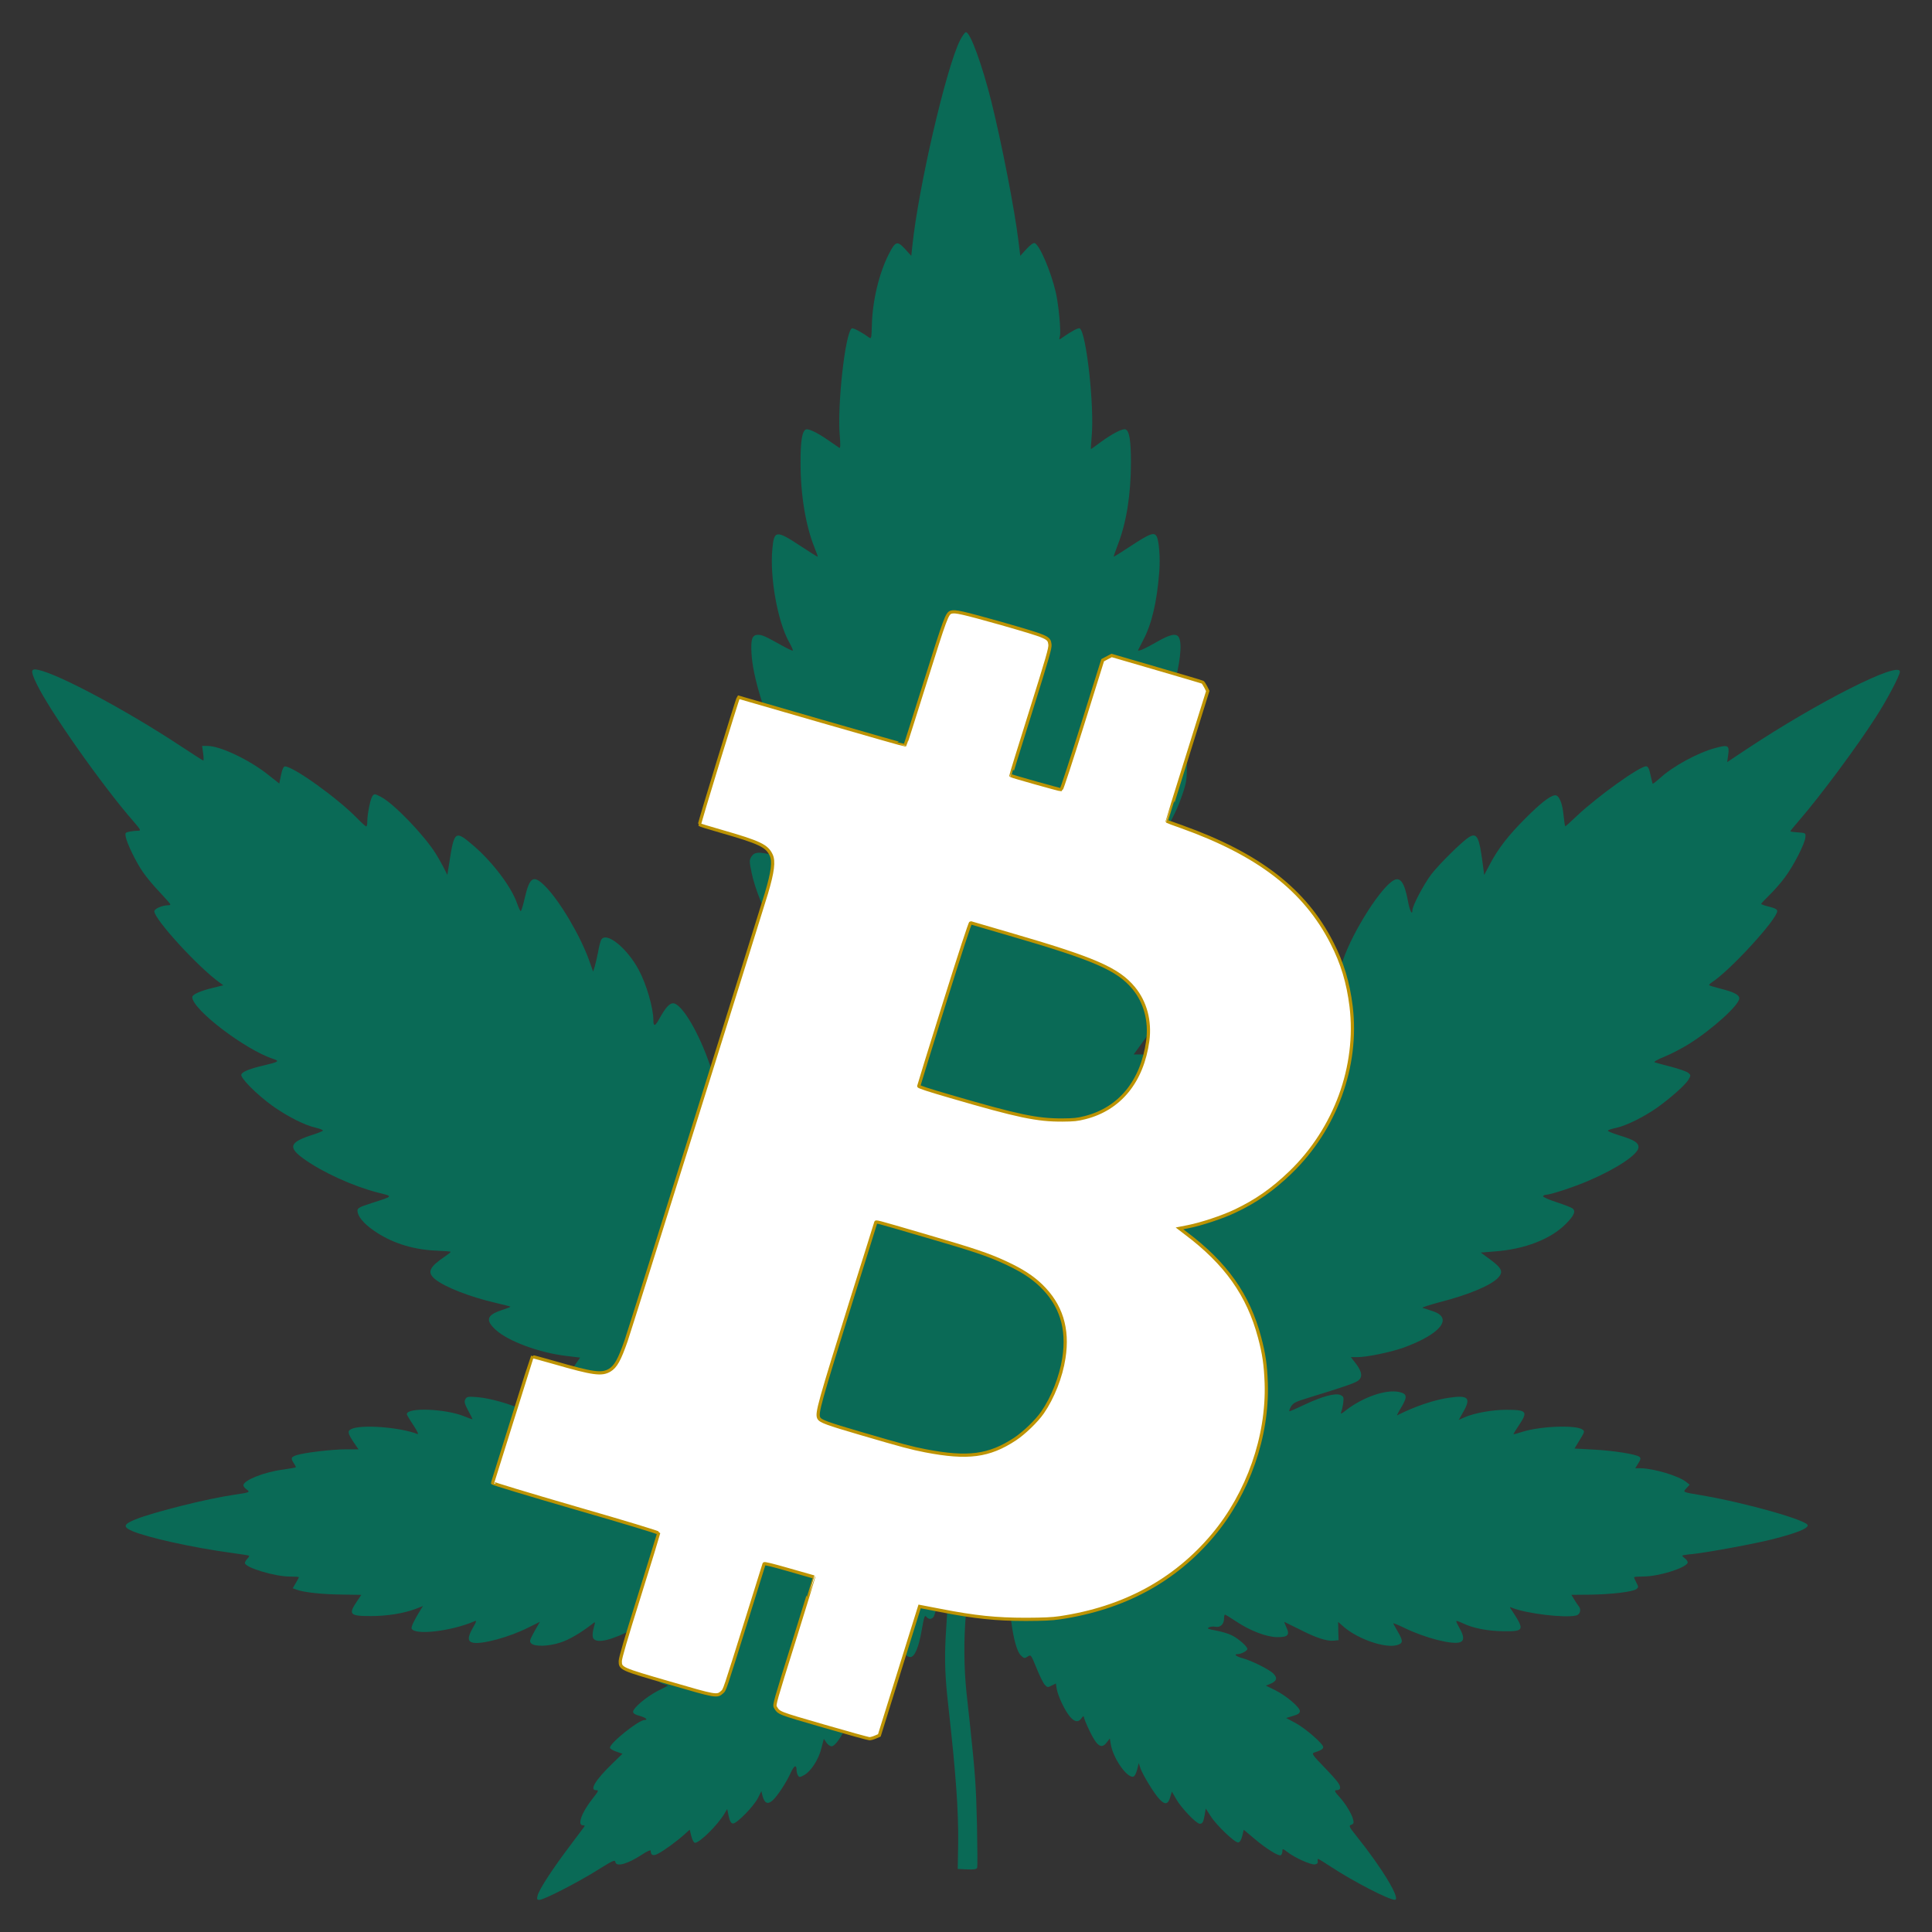<?xml version="1.0" encoding="utf-8"?>
<!-- Generator: Adobe Illustrator 23.0.0, SVG Export Plug-In . SVG Version: 6.00 Build 0)  -->
<svg version="1.1" id="Layer_1" xmlns="http://www.w3.org/2000/svg" xmlns:xlink="http://www.w3.org/1999/xlink" x="0px" y="0px"
	 viewBox="0 0 60 60" style="enable-background:new 0 0 60 60;" xml:space="preserve">
<rect x="0" y="0" width="60" height="60" fill="#333333" stroke="none"/>
<style type="text/css">
	.st0{fill:#0A6A56;}
	.st1{fill:#FFFFFF;stroke:#BD9302;stroke-miterlimit:10;}
</style>
<g transform="translate(0,1277) scale(0.1,-0.1)">
	<path class="st0" d="M298.11,12757.4c-4.3-8.63-12.88-45.56-14.78-63.81l-0.32-3.04l-1.95,2.13c-2.41,2.63-2.99,2.45-5.12-1.77
		c-2.95-5.86-4.99-14.35-5.17-21.76c-0.14-4.41-0.14-4.5-1.04-3.86c-2.41,1.73-4.8,2.95-5.21,2.72c-2.04-1.27-4.58-24.21-3.71-33.47
		c0.22-2.68,0.18-3.82-0.14-3.63c-0.22,0.14-1.67,1.14-3.17,2.18c-3.62,2.54-6.39,3.86-7.21,3.54c-1.18-0.46-1.72-3.63-1.67-10.63
		c0-9.72,1.59-19.21,4.3-25.98c0.64-1.54,1.09-2.86,1.04-2.91c-0.05-0.09-2.45,1.41-5.26,3.27c-7.66,5.04-8.29,5-8.83-0.77
		c-0.86-8.77,1.59-22.53,5.17-28.98c0.77-1.36,1.27-2.54,1.18-2.68c-0.14-0.09-1.63,0.59-3.31,1.54c-5.39,3-6.21,3.36-7.48,3.36
		c-1.86,0-2.31-1.32-2.04-5.86c0.41-7.13,3.99-18.8,8.48-27.84c1.45-2.95,2.45-5.36,2.17-5.36c-0.27,0-2.13,1-4.17,2.23
		c-6.49,3.86-6.57,3.91-7.7,2.82c-0.86-0.91-0.95-1.45-0.91-6.31c0-4.54,0.22-5.86,1.27-9.17c2.13-6.45,5.48-12.22,9.88-17.03
		c2.09-2.27,2.17-2.5,1.23-2.5c-0.59,0-2.31,0.32-3.81,0.68c-4.17,1-5.53,0.91-6.44-0.5c-0.72-1.13-0.72-1.41,0.05-5.13
		c1-4.91,3.99-12.31,7.79-19.3c1.63-2.95,2.85-5.45,2.76-5.54c-0.05-0.09-1.31,0.59-2.76,1.45c-3.54,2.09-4.89,2.36-6.12,1.13
		c-1.9-1.91-0.95-8.72,2.41-17.03c1.9-4.77,4.44-9.22,7.84-13.76l2.41-3.32h-2.26c-2.58,0-5.31-0.95-5.71-2.04
		c-0.54-1.36,0.81-4.95,5.71-15.44c2.72-5.81,5.07-11.13,5.26-11.81c0.5-2-0.77-1.23-2.13,1.32c-0.64,1.18-1.59,2.59-2.13,3.09
		c-0.81,0.86-1.09,0.91-2.26,0.41c-0.72-0.32-1.9-1.18-2.63-1.91c-1.54-1.59-1.99-1.63-1.99-0.27c0,1.82-1.72,7.9-3.35,11.99
		c-2.99,7.31-7.84,13.76-10.38,13.76c-1.54,0-2.41-1.23-3.04-4.31c-0.64-3.09-0.45-3.36-2.99,3.63
		c-3.44,9.49-8.38,17.49-10.84,17.49c-1.18,0-2.45-1.5-4.3-4.86c-1.31-2.36-1.82-2.45-1.82-0.41c0,3.77-2.13,11.13-4.53,15.62
		c-3.67,6.9-10.25,12.13-11.7,9.31c-0.22-0.45-0.68-2.13-0.95-3.77c-0.32-1.63-0.77-3.63-1.04-4.5l-0.5-1.54l-1.27,3.59
		c-2.81,7.72-9.02,18.21-13.5,22.8c-3.71,3.77-4.89,3.13-6.44-3.45c-0.5-2.32-1.09-4.18-1.27-4.18c-0.14,0-0.68,1.09-1.13,2.41
		c-1.72,5.04-7.48,12.67-13.28,17.71c-6.03,5.18-6.21,5.09-7.84-5.5l-0.54-3.36l-1.23,2.45c-0.68,1.32-1.77,3.22-2.41,4.22
		c-3.71,5.86-12.96,15.44-16.91,17.53c-1.99,1.04-2.13,1.04-2.72,0.27c-0.64-0.91-1.59-5.59-1.59-7.95c0-0.82-0.14-1.45-0.32-1.45
		c-0.22,0-1.5,1.14-2.85,2.54c-6.03,6.22-19.81,16.08-22.39,16.08c-0.45,0-0.86-0.86-1.23-2.68l-0.54-2.63l-3.58,2.82
		c-5.85,4.63-14.82,8.86-18.76,8.86h-1.63l0.32-2.27c0.18-1.23,0.18-2.27,0.05-2.27s-3.44,2.13-7.38,4.72
		c-16.4,10.81-37.21,21.94-43.69,23.39c-2.54,0.59-2.68-0.14-0.72-4.22c3.9-8.22,20.31-31.57,30.14-42.83
		c2.31-2.68,2.4-2.86,1.31-2.86c-0.59,0-1.77-0.14-2.54-0.27c-1.36-0.27-1.45-0.41-1.18-1.73c0.45-2.13,3.08-7.58,5.26-10.76
		c1.04-1.54,3.4-4.41,5.26-6.31c1.82-1.95,3.31-3.63,3.31-3.82c0-0.14-0.32-0.27-0.72-0.27c-1.82,0-4.26-1.09-4.26-1.86
		c0-2.45,13.47-17.21,20.13-22.03l1.31-0.95l-3.13-0.77c-4.13-1-6.52-2.09-6.52-2.91c0-3.82,16.45-16.35,25.11-19.17
		c2.13-0.68,1.77-0.95-2.9-2.04c-4.44-1.04-6.66-1.95-6.98-2.82c-0.41-1,4.89-6.31,9.66-9.72c4.58-3.27,10.01-6.04,13.47-6.81
		c1.31-0.32,2.31-0.68,2.22-0.91c-0.14-0.18-1.9-0.91-3.99-1.54c-6.39-2.13-6.84-3.72-1.95-7.22c5.9-4.22,15.27-8.49,23.07-10.49
		c4.76-1.18,4.85-1.04-1.95-3.22c-4.4-1.41-4.72-1.63-4.35-3.09c0.45-1.77,2.72-4.09,6.03-6.18c5.39-3.45,11.73-5.31,18.86-5.54
		c2.17-0.09,3.94-0.23,3.94-0.36c0-0.14-0.77-0.73-1.67-1.36c-4.94-3.32-5.71-4.95-3.27-7.04c2.99-2.5,10.87-5.59,19.13-7.49
		c2.41-0.54,4.4-1.09,4.4-1.14c0-0.09-1.31-0.59-2.95-1.14c-4.44-1.5-4.89-3.09-1.59-6.09c3.86-3.5,13.42-7.04,21.71-8.04l4.44-0.54
		l-1.54-2.23c-3.08-4.63-3.13-4.59,14.82-10.08c4.49-1.41,5.31-1.77,5.75-2.82c0.32-0.68,0.5-1.32,0.41-1.41
		c-0.09-0.14-1.36,0.41-2.81,1.13c-3.99,2-9.25,3.77-11.43,3.86c-2.17,0.09-2.99-0.64-2.58-2.36c0.14-0.59,0.41-1.68,0.54-2.45
		l0.27-1.41l-1.99,1.63c-4.58,3.77-12.46,6.36-16.27,5.36c-0.95-0.27-1.9-0.68-2.04-0.95c-0.18-0.23,0.41-1.68,1.31-3.18
		c0.91-1.5,1.63-2.82,1.63-2.91s-1.5,0.5-3.27,1.36c-4.4,2.04-10.7,3.86-14.68,4.18c-2.95,0.23-3.31,0.18-3.76-0.68
		c-0.41-0.73-0.22-1.36,0.86-3.45c0.77-1.36,1.36-2.59,1.36-2.72c0-0.09-1.18,0.32-2.58,0.91c-5.9,2.36-17.81,2.82-17.81,0.64
		c0-0.18,0.91-1.73,2.04-3.41c1.31-2,1.72-2.95,1.23-2.73c-5.48,2.13-17.63,3.04-20.58,1.5c-1.18-0.59-1-1.32,0.72-3.95l1.59-2.32
		h-3.94c-4.35,0-12.96-1.04-15.32-1.82c-1.72-0.59-1.86-0.91-0.81-2.54c0.41-0.59,0.68-1.18,0.59-1.23
		c-0.09-0.09-1.99-0.41-4.17-0.73c-5.8-0.77-12.1-3.32-12.1-4.86c0-0.32,0.45-0.91,1-1.27c1.18-0.86,0.95-0.95-3.71-1.63
		c-8.29-1.18-25.02-5.36-30.82-7.68c-3.71-1.5-3.94-2.32-1.04-3.59c4.76-2.04,18.71-5.13,30.27-6.72c3.27-0.45,5.98-0.86,6.07-0.95
		s-0.14-0.5-0.54-0.95c-0.45-0.45-0.77-1.04-0.77-1.32c0-1.41,9.29-4.22,13.91-4.22c1.54,0,2.85-0.09,2.85-0.18
		c0-0.14-0.41-0.95-0.95-1.82l-0.95-1.64l1.27-0.45c2.17-0.82,7.94-1.45,14.05-1.5l5.98-0.09l-1.23-1.82
		c-2.9-4.27-2.45-4.77,4.13-4.77c5.12,0,10.28,0.82,14.09,2.27l2.17,0.86l-0.64-1c-1.99-3.18-3.08-5.4-2.9-6
		c0.86-2.18,12.32-0.86,19.54,2.27c0.72,0.32,0.64-0.05-0.59-2.18c-1.63-2.86-1.59-4.18,0.18-4.5c2.81-0.54,11.33,1.77,17.13,4.72
		l3.58,1.77l-1.72-3c-1.5-2.77-1.59-3.09-0.95-3.72c1.04-1.04,5.48-0.91,9.11,0.32c2.68,0.86,6.12,2.91,9.52,5.5
		c1.18,0.95,1.27,0.95,1.04,0.14c-0.72-2.54-0.81-3.91-0.32-4.5c1.27-1.54,5.93-0.36,12.96,3.36c4.21,2.23,4.26,2.23,3.58,0.95
		c-0.91-1.73-0.86-3.45,0.05-3.82c2.99-1.14,11.29,1.73,16.59,5.77l2.09,1.59l0.27-1.73c0.32-2.04,1.27-2.77,3.04-2.27
		c0.81,0.23,1.54,0.18,2.04-0.23c0.68-0.5,0.41-0.64-2.31-1.09c-3.71-0.68-6.93-2.23-8.61-4.22l-1.23-1.45l1-0.82
		c0.54-0.45,1.4-0.82,1.86-0.82c1.45,0,0.95-0.77-0.72-1.09c-2.09-0.41-9.34-4.09-10.42-5.27c-1.09-1.18-0.54-2.23,1.5-2.91
		l1.45-0.5l-3.31-1.68c-3.54-1.86-7.57-5.27-7.57-6.45c0-0.5,0.68-0.91,2.04-1.27c1.86-0.5,2.76-1.27,1.54-1.27
		c-1.9,0-11.15-7.45-10.74-8.67c0.09-0.32,1-0.86,2.04-1.18l1.82-0.64l-3.13-3.04c-5.21-5.04-7.21-8.27-5.07-8.27
		c0.91,0,0.81-0.23-1.23-2.82c-3.27-4.18-4.67-8.08-2.85-8.08c0.64,0,0.68-0.09,0.14-0.82c-0.37-0.5-2.58-3.45-4.94-6.58
		c-4.89-6.54-8.88-12.67-9.29-14.49c-0.27-1.09-0.18-1.27,0.59-1.27c1.36,0,11.73,5.31,17.99,9.22c4.72,2.95,5.44,3.32,5.58,2.54
		c0.27-1.63,3.81-0.64,8.38,2.36c1.4,0.95,2.58,1.45,2.58,1.18c0.05-1.5,0.77-1.77,2.31-0.95c1.86,0.95,5.85,3.86,8.16,5.95
		l1.67,1.5l0.5-2.04c0.27-1.13,0.77-2.04,1.13-2.04c1.5,0,7.11,5.59,9.2,9.13l0.81,1.36l0.45-2.18c0.32-1.5,0.72-2.23,1.27-2.32
		c1.09-0.23,6.62,5.4,7.89,8.04l1,2l0.37-1.5c0.59-2.27,1.63-2.72,3.13-1.36c1.54,1.41,4.35,5.72,5.66,8.67
		c1.04,2.23,1.77,2.54,1.77,0.73c0-0.54,0.22-1.32,0.45-1.68c0.37-0.59,0.59-0.59,1.9,0.14c2.09,1.14,4.49,4.81,5.35,8.31l0.77,2.95
		l0.77-1.13c0.41-0.64,1.13-1.18,1.63-1.18c1.09,0,3.22,3.04,4.99,7.13c1.09,2.54,1.4,2.91,1.63,2.09c0.41-1.41,1.54-1.68,2.9-0.68
		c1.4,1.04,4.44,6.81,4.8,9.22c0.22,1.45,0.45,1.77,1.04,1.5c2.49-1,2.99-0.5,5.53,5.81c1.36,3.45,1.86,4.04,2.45,3.09
		c0.14-0.23,0.68-0.45,1.13-0.45c1.36,0,2.63,3.09,3.54,8.45c0.72,4.09,0.91,4.68,1.4,4.09c0.72-0.91,1.59-0.91,2.26-0.09
		c0.27,0.32,1.63,4.95,2.99,10.26c1.36,5.31,2.63,9.81,2.76,9.95c0.18,0.14,0.18-0.73,0.05-2c-0.68-5.45-1.72-17.85-2.04-24.53
		c-0.37-7.13-0.18-12.49,0.81-21.12c1.5-13.81,1.86-17.44,2.49-25.84c0.41-5.18,0.68-12.72,0.59-17.12l-0.14-7.86l2.9-0.14
		c2.13-0.09,2.95,0.04,3.13,0.5c0.14,0.32,0.09,6.36-0.05,13.4c-0.27,11.49-0.54,15.76-2.09,30.25c-0.27,2.36-0.77,7.27-1.18,10.85
		c-0.77,7.49-0.86,16.17-0.22,23.66c1.09,12.49,2.45,24.53,2.72,24.21c0.18-0.18,1.18-3.32,2.22-6.95
		c2.76-9.54,4.94-16.03,5.75-17.17c0.68-1,2.45-1.41,2.45-0.54c0,0.27,0.18,0.45,0.41,0.45c0.22,0,0.54-1.09,0.68-2.36
		c0.68-5,1.72-8.67,2.85-9.81c1-1,1.18-1.04,2.13-0.41c1.04,0.68,1.04,0.68,2.76-3.54c0.95-2.36,2.09-4.68,2.58-5.22
		c0.77-0.82,0.95-0.86,2.13-0.23l1.31,0.64l0.27-1.68c0.37-2.18,2.49-6.72,4.08-8.58c1.45-1.73,2.68-1.91,3.62-0.5
		c0.45,0.64,0.72,0.77,0.72,0.36c0-0.32,0.81-2.32,1.82-4.41c2.26-4.68,3.62-5.59,5.21-3.59l1.04,1.32l0.32-1.91
		c0.72-4.22,4.94-10.31,6.93-9.95c0.45,0.09,0.91,0.95,1.23,2.18l0.5,2.04l0.54-1.63c0.72-2.04,4.3-7.95,5.9-9.58
		c1.67-1.82,2.68-1.63,3.31,0.54l0.54,1.82l1.36-2.36c1.54-2.72,6.25-7.63,7.3-7.63c0.86,0,1.13,0.5,1.54,2.82l0.32,1.91l1.5-2.32
		c1.9-3,7.62-8.4,8.61-8.22c0.5,0.09,0.95,0.86,1.23,2.04l0.45,1.91l3.13-2.63c3.71-3.18,7.75-5.68,8.38-5.27
		c0.27,0.14,0.5,0.68,0.5,1.23c0,0.86,0.09,0.86,1.59-0.27c2.26-1.77,7.25-4,8.48-3.82c0.68,0.09,1,0.41,0.91,0.95
		c-0.09,0.41-0.05,0.77,0.09,0.77s1.95-1.09,3.99-2.45c7.16-4.68,17.99-10.26,19.85-10.26c1.99,0-3.81,9.67-11.7,19.53
		c-2.49,3.13-2.68,3.45-1.82,3.77c0.72,0.27,0.86,0.59,0.59,1.59c-0.41,1.73-2.31,4.86-4.13,6.9c-1.72,1.86-1.86,2.27-0.91,2.27
		c1.13,0,1.31,0.86,0.45,2.18c-0.41,0.68-2.49,3-4.62,5.18c-3.27,3.36-3.71,4-2.99,4.27c2.17,0.68,2.9,1.14,2.9,1.73
		c0,1.04-5.62,5.91-8.7,7.54l-2.81,1.5l2.13,0.64c1.59,0.45,2.13,0.86,2.13,1.5c0,1.18-4.21,4.77-7.66,6.49l-2.9,1.41l1.45,0.59
		c1.9,0.82,2.22,1.77,0.95,3.09c-1.18,1.27-6.76,4.09-9.7,4.86c-1.99,0.54-2.81,1.27-1.4,1.27c1.04,0,2.95,1,2.95,1.59
		c0,0.77-2.72,3.18-4.8,4.22c-1.04,0.54-3.27,1.18-4.94,1.5c-2.41,0.41-2.9,0.64-2.26,0.95c0.41,0.27,1.36,0.36,2.04,0.23
		c1.54-0.32,2.72,0.77,2.72,2.54c0,0.68,0.14,1.23,0.27,1.23c0.18,0,1.72-0.95,3.44-2.09c4.35-2.91,9.39-4.86,12.78-4.91
		c3.35-0.04,4.03,0.68,2.85,3.09c-0.41,0.91-0.68,1.63-0.59,1.63c0.05,0,2.13-1.04,4.62-2.27c5.07-2.63,8.56-3.77,10.7-3.54
		l1.5,0.14l-0.09,2.86l-0.05,2.82l1.86-1.63c4.44-3.77,12.69-6.59,16.36-5.59c1.99,0.54,2.04,1.27,0.27,4.27
		c-0.72,1.27-1.36,2.36-1.36,2.5s1.54-0.5,3.44-1.41c6.39-3.13,14.95-5.31,17.31-4.45c1.31,0.5,1.27,1.86-0.18,4.36
		c-0.64,1.14-1.09,2.09-1,2.23c0.14,0.09,1.04-0.23,2.09-0.73c3.08-1.5,7.7-2.41,12.69-2.45c6.3-0.05,6.49,0.32,2.58,6.31
		c-0.91,1.32-0.91,1.32,0,0.95c4.58-1.82,16.5-3.22,19.89-2.36c1.18,0.27,1.63,1.86,0.81,2.82c-0.22,0.23-0.81,1.14-1.36,2
		l-0.95,1.59l5.85,0.05c6.52,0.09,13.15,0.86,14.33,1.73c0.68,0.54,0.68,0.68,0,2c-0.41,0.77-0.72,1.5-0.72,1.68
		c0,0.14,1.31,0.23,2.85,0.23c4.62,0,12.64,2.45,13.74,4.13c0.18,0.32-0.09,0.91-0.64,1.36c-0.54,0.41-1,0.86-1,1
		c0,0.09,1.5,0.36,3.31,0.5c4.35,0.45,19.3,3.18,24.75,4.59c7.3,1.86,10.92,3.27,10.92,4.31c0,1.54-19.26,6.99-32.86,9.31
		c-6.17,1.04-5.98,0.95-4.8,2.23l1,1.09l-1.18,0.91c-2.36,1.86-10.06,4.13-13.96,4.18h-1.77l0.95,1.54c0.77,1.18,0.81,1.63,0.37,2
		c-0.95,0.82-8.11,1.95-14.33,2.27l-5.85,0.32l1.63,2.68c1.5,2.45,1.59,2.68,0.86,3.22c-2.04,1.45-12.91,1.09-18.58-0.68
		c-1.5-0.5-2.81-0.82-2.85-0.77c-0.09,0.05,0.68,1.27,1.67,2.77c2.9,4.32,2.49,4.81-4.03,4.81c-4.21,0-9.74-1-12.69-2.27l-1.95-0.86
		l1.36,2.41c2.54,4.45,1.63,5.36-4.49,4.45c-4.67-0.68-10.65-2.73-16-5.45c-0.18-0.09,0.41,1.09,1.36,2.63
		c1.9,3.22,1.72,4.09-0.81,4.63c-4.08,0.86-11.24-1.63-16.5-5.72c-1.4-1.14-1.67-1.23-1.45-0.5c0.22,0.45,0.5,1.73,0.64,2.82
		c0.22,1.73,0.14,1.95-0.86,2.45c-1.59,0.68-5.66-0.41-11.15-3c-2.36-1.14-4.44-2.04-4.67-2.04c-0.18,0,0,0.64,0.41,1.36
		c0.68,1.18,1.4,1.59,5.31,2.77c10.52,3.23,14.28,4.5,15.37,5.22c1.67,1.04,1.54,2.77-0.41,5.36l-1.63,2.09h2.04
		c2.95,0,10.38,1.54,14.33,2.95c11.56,4.22,15.59,9.27,8.97,11.36c-1.31,0.41-2.72,0.86-3.08,1c-0.37,0.09,1.99,0.86,5.21,1.73
		c8.93,2.27,16.05,5.22,18.27,7.63c1.67,1.77,1.18,2.95-2.31,5.54l-3.08,2.27l4.44,0.36c9.25,0.68,17.31,3.82,21.98,8.54
		c2.58,2.59,3.17,3.95,2.09,4.81c-0.32,0.27-2.58,1.14-5.03,1.95c-2.41,0.77-4.3,1.63-4.13,1.86c0.14,0.23,0.5,0.41,0.81,0.41
		c1.4,0,8.61,2.36,13.18,4.32c9.02,3.86,15.64,8.31,15.64,10.45c0,1.45-1.31,2.27-5.75,3.63c-2.09,0.64-3.76,1.32-3.76,1.5
		c0,0.23,1.18,0.59,2.63,0.91c3.08,0.64,8.61,3.41,12.74,6.31c4.3,3.09,8.75,7.09,9.66,8.63c0.77,1.32,0.77,1.41,0,2.09
		c-0.45,0.41-2.85,1.27-5.31,1.91c-2.49,0.64-4.85,1.27-5.21,1.41c-0.37,0.14,1,0.91,3.04,1.73c2.04,0.82,5.44,2.59,7.62,3.95
		c7.25,4.54,15.64,12.13,15.64,14.17c0,1.09-1.63,1.95-5.58,2.95c-1.95,0.5-3.67,1-3.76,1.14c-0.14,0.09,0.32,0.54,0.91,0.95
		c5.71,3.72,20.21,19.58,20.21,22.07c0,0.54-0.68,0.91-2.49,1.36c-1.36,0.32-2.49,0.73-2.49,0.86c0,0.14,1.13,1.36,2.54,2.72
		c1.36,1.32,3.54,3.77,4.76,5.45c2.68,3.5,6.3,10.58,6.44,12.54c0.09,1.32,0.05,1.36-2.26,1.5c-1.31,0.09-2.41,0.23-2.41,0.36
		c0,0.14,1.27,1.68,2.85,3.5c6.39,7.4,17.77,22.66,23.8,32.11c3.35,5.18,7.35,12.76,7.35,13.94c0,3.5-25.65-9.49-47.55-24.03
		l-6.07-4.04l0.32,2.32c0.41,2.91-0.09,3.13-4.08,2.04c-5.48-1.5-13.23-5.72-17.18-9.4c-1.13-1-2.13-1.77-2.22-1.68
		c-0.05,0.09-0.37,1.36-0.68,2.82c-0.41,1.95-0.77,2.59-1.36,2.59c-2.04,0-14.95-9.27-21.39-15.31c-1.9-1.82-3.58-3.32-3.67-3.32
		c-0.14,0-0.37,1.5-0.54,3.27c-0.37,4.04-1.45,6.54-2.76,6.36c-1.63-0.27-4.45-2.5-9.07-7.13c-5.26-5.22-8.56-9.49-11.06-14.26
		l-1.77-3.36l-0.54,4.04c-1,7.63-1.72,9.04-3.94,7.86c-1.9-1-9.42-8.4-11.97-11.72c-2.36-3.13-5.85-9.77-5.85-11.13
		c0-1.77-0.86-0.09-1.36,2.77c-1.09,5.77-2.36,7.68-4.44,6.54c-3.94-2.13-12.6-15.67-15.73-24.71c-0.68-1.95-1.36-3.45-1.45-3.32
		c-0.14,0.09-0.59,2-1.09,4.22c-0.45,2.18-0.95,4.45-1.09,5.04c-0.18,0.68-0.59,1-1.4,1c-1.82,0-3.44-1.09-6.25-4.09
		c-4.26-4.68-7.84-13.04-8.7-20.53c-0.18-1.45-0.45-2.5-0.64-2.41c-0.18,0.14-1.18,1.64-2.22,3.41c-2.09,3.54-3.04,3.95-5.17,2.27
		c-2.54-2-7.52-11.67-10.06-19.53c-0.41-1.36-0.95-2.68-1.13-2.86c-0.18-0.18-0.54,0.82-0.86,2.23c-0.5,2.68-1.5,4.27-2.63,4.27
		c-4.3,0-11.97-13.31-13.82-23.98l-0.54-3.22l-1.95,1.82c-2.85,2.63-4.26,2.5-5.98-0.59c-1.54-2.82-2.17-3.54-2.81-3.54
		c-0.86,0,0,2.23,4.53,11.81c4.99,10.45,6.52,14.35,6.3,15.94c-0.18,1.5-2.72,2.68-5.71,2.68h-2.36l2.41,3.32
		c3.4,4.54,5.93,8.99,7.84,13.76c3.35,8.31,4.3,15.13,2.41,17.03c-1.23,1.23-2.85,0.95-6.25-1.13c-1.4-0.86-2.58-1.5-2.68-1.41
		c-0.1,0.09,1.04,2.36,2.54,5.09c6.07,11.04,9.56,21.53,8.21,24.71c-0.45,1.13-0.77,1.32-2.41,1.32c-1-0.04-3.08-0.32-4.58-0.68
		c-4.49-1.09-4.76-0.95-2.63,1.27c4.35,4.59,7.94,10.54,10.15,17.12c1.36,3.91,1.5,4.86,1.54,9.63c0,4.91-0.09,5.4-1,6.31l-1,1
		l-5.21-3c-4.76-2.77-6.17-3.41-6.17-2.82c0,0.09,0.59,1.18,1.27,2.36c6.25,10.76,11.83,31.43,9.61,35.61
		c-0.77,1.41-2.68,1.04-6.84-1.36c-3.9-2.23-6.07-3.18-5.8-2.5c0.09,0.23,0.81,1.63,1.59,3.13c2.63,5,4.21,11.76,4.94,21.03
		c0.37,4.5-0.09,10.17-0.91,11.26c-0.81,1.18-2.22,0.59-7.97-3.18c-2.81-1.86-5.21-3.36-5.26-3.27c-0.05,0.04,0.5,1.68,1.27,3.68
		c2.68,6.9,4.08,15.62,4.08,25.66c0,6.72-0.5,9.72-1.67,10.17c-0.91,0.36-4.21-1.36-7.79-4c-1.54-1.14-2.85-2.09-2.95-2.09
		c-0.1,0,0.05,1.77,0.22,4c0.86,9.27-1.67,32.2-3.71,33.47c-0.41,0.27-2.76-1-5.39-2.86c-1.09-0.77-1.09-0.77-0.77,0.5
		c0.37,1.54-0.41,9.81-1.31,13.67c-1.5,6.4-4.99,14.58-6.52,15.17c-0.41,0.14-1.36-0.54-2.58-1.86l-1.9-2.09l-0.54,4.41
		c-1.23,10.13-5.21,30.43-8.43,43.47c-2.85,11.4-6.57,21.57-7.89,21.57C299.64,12759.99,298.83,12758.81,298.11,12757.4z"/>
</g>
<g transform="translate(0,1280) scale(0.1,-0.1)">
	<path class="st1" d="M295.38,12609.89c-1.28-0.38-1.81-1.86-7.95-21.44c-3.41-10.84-6.22-19.75-6.3-19.8
		c-0.06-0.08-11.72,3.26-25.95,7.36c-14.2,4.13-25.83,7.47-25.83,7.47c-0.31-0.32-12.3-39.44-12.12-39.58
		c0.12-0.13,3.1-1.04,6.62-2.04c12.06-3.47,14.29-4.51,15.64-7.39c0.93-1.94,0.5-5.22-1.45-11.82
		c-3.01-9.93-42.32-135.33-43.6-139.04c-2.05-5.88-3.23-8.04-5.09-9.14c-2.49-1.48-5.13-1.12-17.25,2.38
		c-3.69,1.06-6.78,1.88-6.81,1.83c-0.06-0.05-2.8-8.83-6.16-19.53c-3.32-10.66-6.1-19.56-6.16-19.69
		c-0.06-0.16,10.87-3.47,25.75-7.79c16.04-4.62,25.83-7.61,25.83-7.82c0-0.16-2.7-8.88-5.96-19.36
		c-4.29-13.68-5.96-19.41-5.96-20.38c0-2.33,0.16-2.41,15.38-6.81c14.39-4.19,14.64-4.24,16.21-2.84c0.91,0.82,0.56-0.13,7.86,23.17
		c2.8,9.03,5.16,16.54,5.22,16.71c0.09,0.22,2.73-0.44,7.74-1.88c4.17-1.2,7.64-2.22,7.67-2.22c0.03-0.03-2.73-8.96-6.13-19.88
		c-5.87-18.74-6.19-19.83-5.79-20.52c1.16-1.91,0.74-1.75,15.01-5.88c7.46-2.17,13.89-3.94,14.23-3.94c0.34,0,1.16,0.22,1.84,0.52
		l1.22,0.52l6.25,20.02l6.25,20.02l0.85-0.16c0.46-0.08,3.04-0.58,5.68-1.09c10.62-2.07,17.18-2.76,26.54-2.76
		c5.44,0.03,8.04,0.13,10.5,0.5c19.82,2.95,35.68,11.51,47.58,25.71c10.87,12.99,17.03,30.61,16.5,47.1
		c-0.19,5.67-0.71,9.19-2.08,14.31c-3.49,13.12-10.44,22.95-22.93,32.32l-1.93,1.48l2.64,0.52c4.06,0.79,10.78,3.02,14.6,4.85
		c6.59,3.12,11.66,6.68,17.21,12.01c13.96,13.46,21.1,32.98,18.85,51.56c-0.91,7.35-2.7,13.38-5.96,19.72
		c-8.38,16.44-22.77,27.54-46.73,36.1c-2.42,0.85-4.41,1.59-4.44,1.62c-0.03,0.03,2.79,9.17,6.28,20.26l6.33,20.25l-0.65,1.29
		c-0.37,0.71-0.8,1.35-0.93,1.43c-0.15,0.11-6.56,1.99-14.29,4.24l-13.99,4.08l-1.39-0.74l-1.39-0.74l-6.28-20.07
		c-3.46-11.03-6.41-20.1-6.62-20.15c-0.25-0.08-15.35,4.16-15.59,4.38c-0.06,0.03,2.7,8.94,6.1,19.77
		c5.34,17.07,6.16,19.86,6.02,20.95c-0.28,2.22-0.46,2.3-15.16,6.54C298.96,12609.73,296.66,12610.28,295.38,12609.89z
		 M313.57,12509.88c26.23-7.61,33.59-10.81,38.47-16.68c3.66-4.4,5.22-10.28,4.41-16.44c-1.74-12.61-8.69-21.12-19.48-23.85
		c-2.39-0.61-3.49-0.71-6.96-0.74c-7.92-0.05-13.77,1.17-34.92,7.34c-6.75,1.96-9.79,2.95-9.76,3.2c0.03,0.22,3.58,11.74,7.92,25.6
		c4.85,15.51,8.01,25.16,8.2,25.11C301.63,12513.35,307.07,12511.76,313.57,12509.88z M287.22,12416.28
		c15.22-4.43,19.58-5.88,25.13-8.45c5.06-2.36,8.17-4.38,10.96-7.05c6.22-6.02,8.52-13.35,7.09-22.56
		c-0.88-5.78-3.46-12.3-6.65-16.91c-1.87-2.68-5.71-6.37-8.54-8.24c-8.06-5.3-14.67-6.15-27.79-3.63
		c-4.51,0.88-6.87,1.51-20.04,5.36c-10.59,3.1-12.61,3.82-13.11,4.85c-0.71,1.43,0.15,4.48,10.28,36.98
		c4.01,12.8,7.36,23.41,7.4,23.62C272.12,12420.72,270.99,12421.02,287.22,12416.28z"/>
</g>
</svg>
